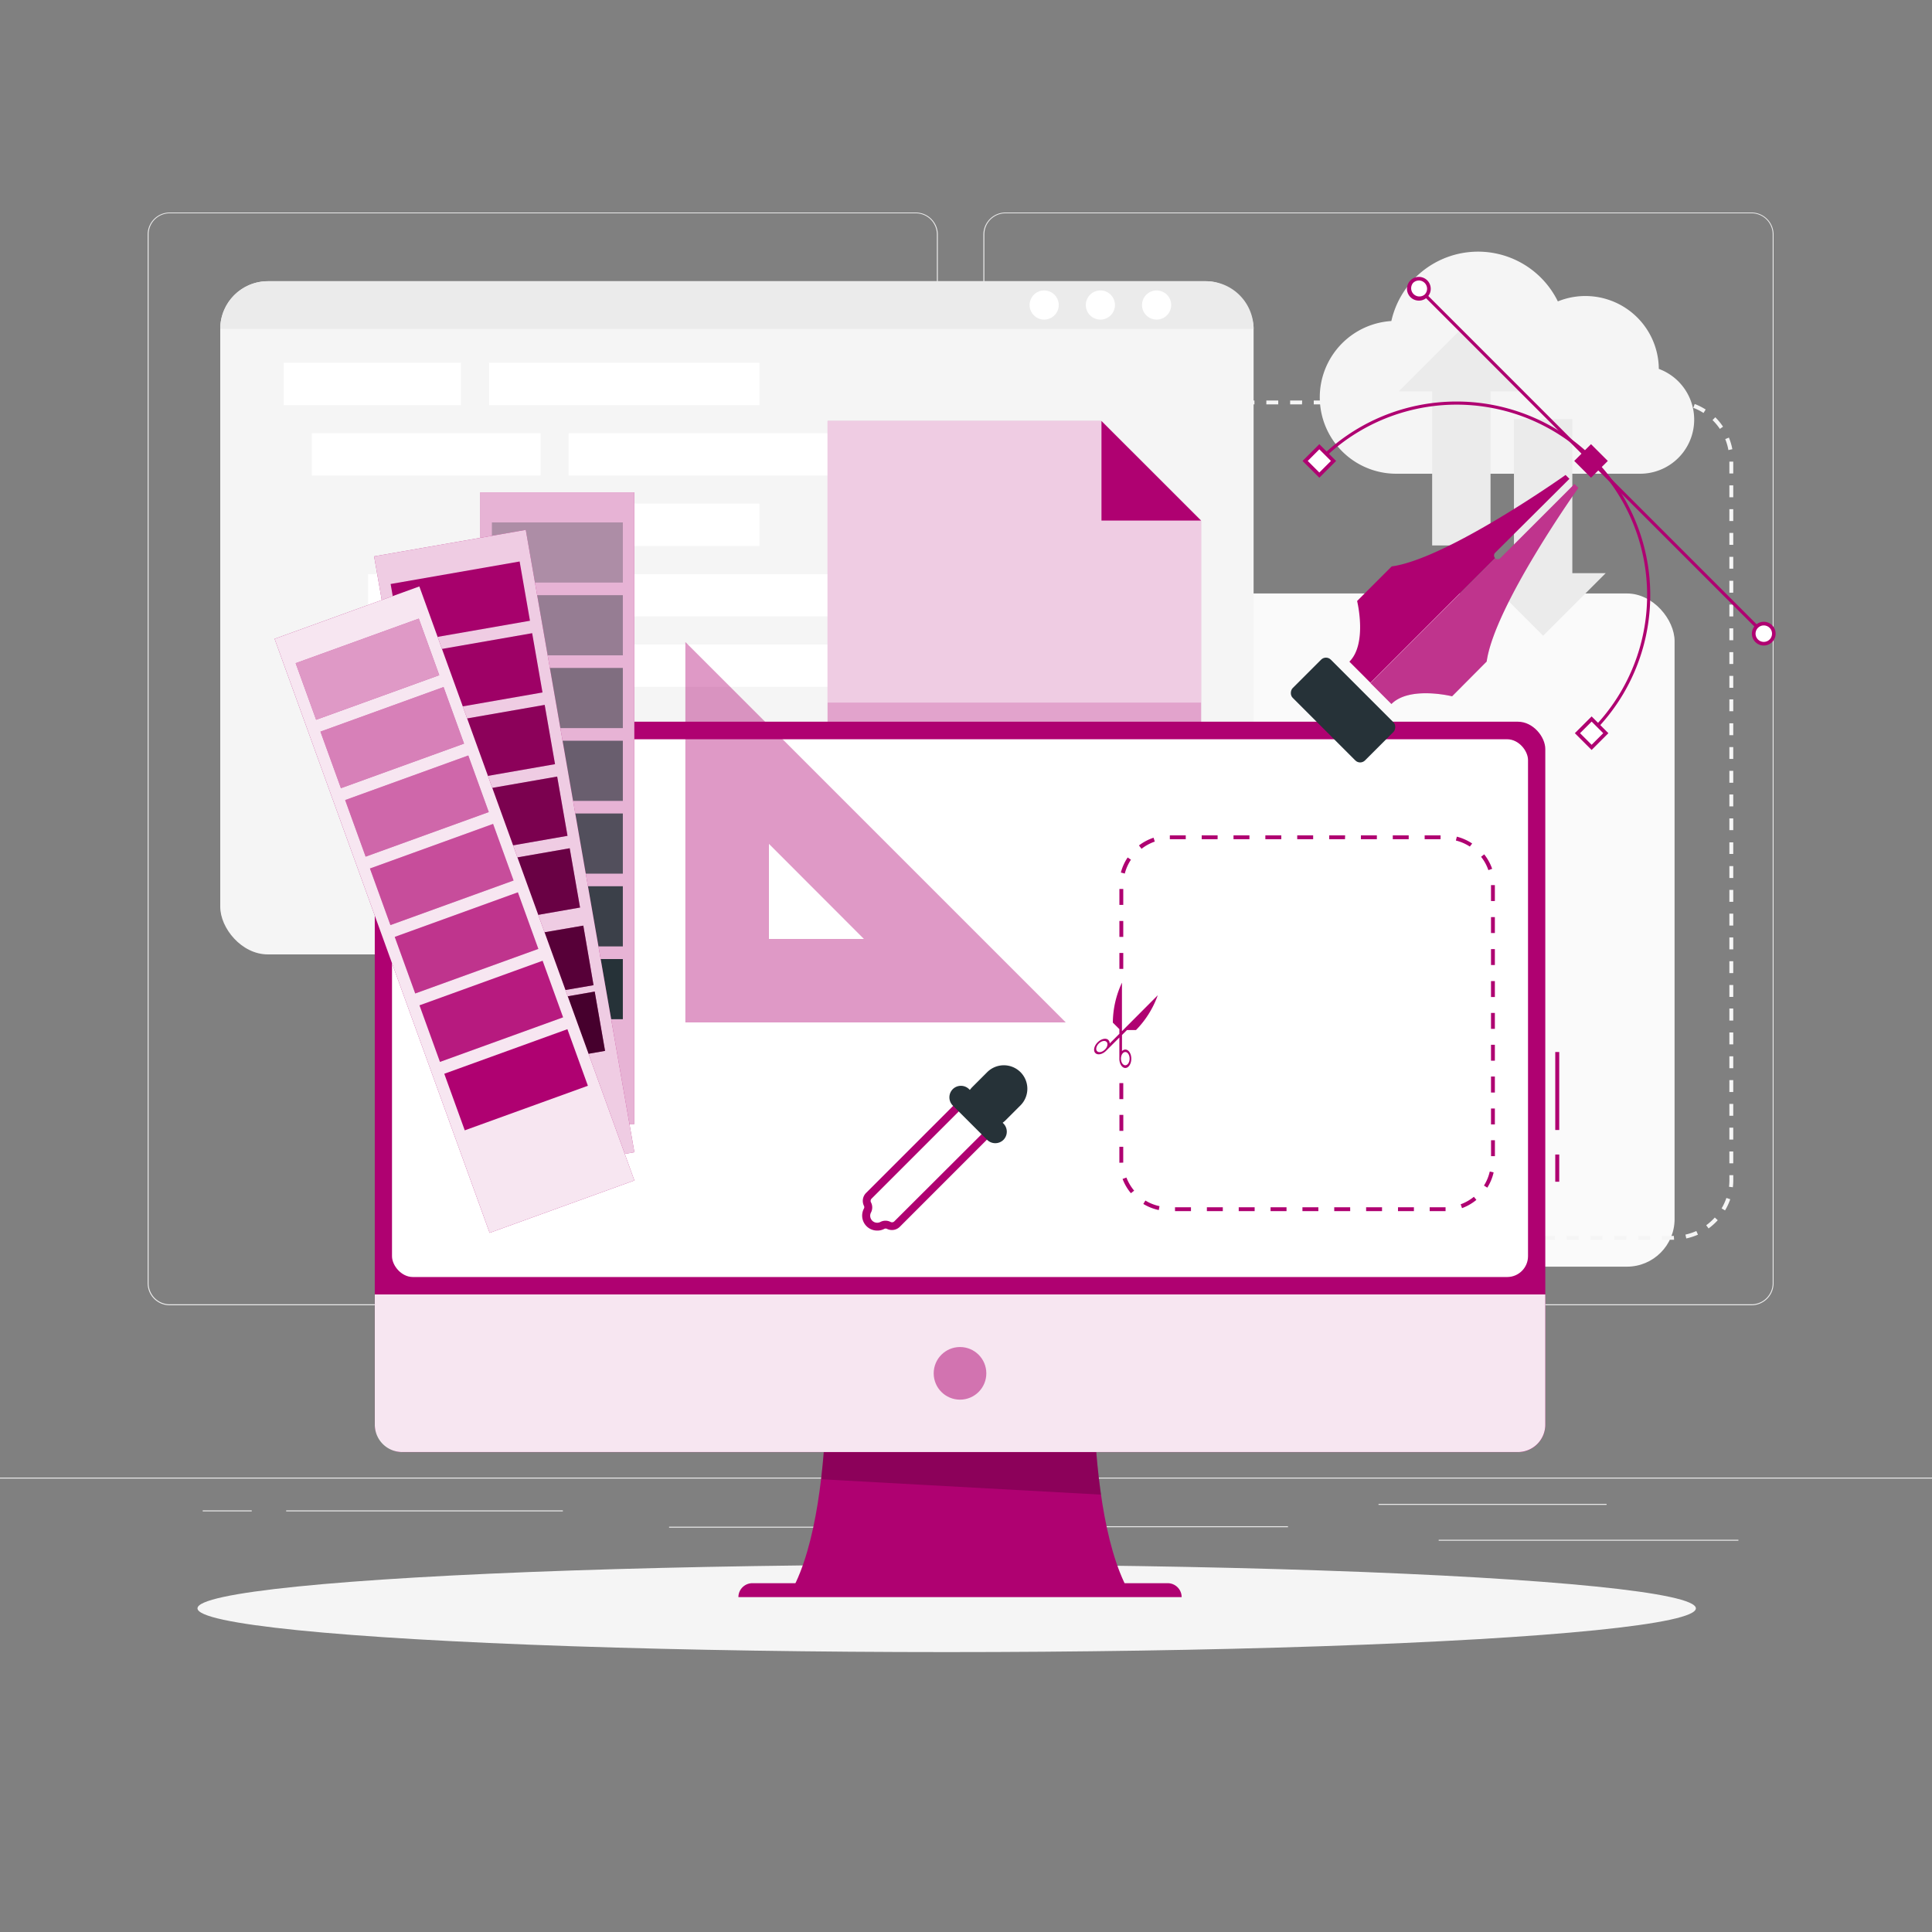 <svg xmlns="http://www.w3.org/2000/svg" viewBox="0 0 500 500"><rect x="0" y="0" width="500" height="500" fill="#808080" stroke="none"/><g id="freepik--background-complete--inject-25"><rect y="382.4" width="500" height="0.25" style="fill:#ebebeb"></rect><rect x="372.33" y="398.49" width="77.57" height="0.25" style="fill:#ebebeb"></rect><rect x="278" y="394.99" width="55.33" height="0.25" style="fill:#ebebeb"></rect><rect x="356.76" y="389.21" width="59.02" height="0.25" style="fill:#ebebeb"></rect><rect x="52.46" y="390.89" width="12.69" height="0.25" style="fill:#ebebeb"></rect><rect x="74.06" y="390.89" width="71.61" height="0.25" style="fill:#ebebeb"></rect><rect x="173.16" y="395.11" width="46.84" height="0.25" style="fill:#ebebeb"></rect><path d="M237,337.8H43.91a5.71,5.71,0,0,1-5.7-5.71V60.66A5.71,5.71,0,0,1,43.91,55H237a5.71,5.71,0,0,1,5.71,5.71V332.09A5.71,5.71,0,0,1,237,337.8ZM43.91,55.2a5.46,5.46,0,0,0-5.45,5.46V332.09a5.46,5.46,0,0,0,5.45,5.46H237a5.47,5.47,0,0,0,5.46-5.46V60.66A5.47,5.47,0,0,0,237,55.2Z" style="fill:#ebebeb"></path><path d="M453.31,337.8H260.21a5.72,5.72,0,0,1-5.71-5.71V60.66A5.72,5.72,0,0,1,260.21,55h193.1A5.71,5.71,0,0,1,459,60.66V332.09A5.71,5.71,0,0,1,453.31,337.8ZM260.21,55.2a5.47,5.47,0,0,0-5.46,5.46V332.09a5.47,5.47,0,0,0,5.46,5.46h193.1a5.47,5.47,0,0,0,5.46-5.46V60.66a5.47,5.47,0,0,0-5.46-5.46Z" style="fill:#ebebeb"></path><rect x="165.95" y="153.59" width="267.43" height="174.22" rx="12.32" style="fill:#fafafa"></rect><path d="M433.25,320.85h-3.14v-1h3.08Zm-6.22,0H424v-1H427Zm-6.15,0H417.8v-1h3.08Zm-6.16,0h-3.08v-1h3.08Zm-6.16,0h-3.07v-1h3.07Zm-6.15,0h-3.08v-1h3.08Zm-6.16,0h-3.07v-1h3.07Zm-6.15,0H387v-1h3.08Zm-6.16,0h-3.07v-1h3.07Zm-6.15,0h-3.08v-1h3.08Zm-6.16,0h-3.07v-1h3.07Zm-6.15,0H362.4v-1h3.08Zm-6.16,0h-3.07v-1h3.07Zm-6.15,0h-3.08v-1h3.08Zm-6.16,0h-3.07v-1H347Zm-6.15,0h-3.08v-1h3.08Zm-6.16,0h-3.07v-1h3.07Zm-6.15,0h-3.08v-1h3.08Zm-6.16,0h-3.07v-1h3.07Zm-6.15,0h-3.08v-1h3.08Zm-6.16,0H307v-1h3.07Zm-6.15,0h-3.08v-1h3.08Zm-6.16,0h-3.08v-1h3.08Zm-6.15,0h-3.08v-1h3.08Zm-6.16,0h-3.08v-1h3.08Zm-6.15,0h-3.08v-1h3.08Zm-6.16,0h-3.08v-1h3.08Zm-6.15,0h-3.08v-1H267Zm-6.16,0h-3.08v-1h3.08Zm-6.15,0h-3.08v-1h3.08Zm-6.16,0h-3.08v-1h3.08Zm-6.15,0H239.3v-1h3.08Zm-6.16,0h-3.08v-1h3.08Zm-6.15,0H227v-1h3.08Zm-6.16,0h-3.08v-1h3.08Zm-6.15,0h-3.08v-1h3.08Zm-6.16,0h-3.08v-1h3.08Zm-6.15,0h-3.08v-1h3.08Zm-6.16,0h-3.08v-1h3.08Zm-6.15,0h-3.08v-1h3.08Zm-6.16,0H183.9v-1H187Zm-6.16,0h-3.07v-1h3.07Zm-6.15,0h-3.08v-1h3.08Zm-6.16,0h-3.07v-1h3.07Zm-6.15,0h-3.08v-1h3.08Zm-6.16,0h-3.07v-1h3.07Zm-6.15,0h-.79a15.63,15.63,0,0,1-2.36-.18l.16-1a14.82,14.82,0,0,0,2.2.17h.79Zm286.36-.34-.22-1a14.76,14.76,0,0,0,2.82-.92l.42.94A16.17,16.17,0,0,1,436.41,320.51Zm-292.58-.66a15.42,15.42,0,0,1-2.84-1.43l.56-.87a14,14,0,0,0,2.65,1.34Zm298.35-1.93-.61-.83a14.42,14.42,0,0,0,2.22-2l.76.7A15.83,15.83,0,0,1,442.18,317.92Zm-303.67-1.48a15.36,15.36,0,0,1-2-2.45l.85-.57a14.28,14.28,0,0,0,1.9,2.28Zm307.93-3.19-.89-.52a14.67,14.67,0,0,0,1.24-2.7l1,.33A15.1,15.1,0,0,1,446.44,313.25ZM135,311.19a15,15,0,0,1-.87-3.06l1-.18a13.46,13.46,0,0,0,.82,2.85Zm313.47-3.93-1-.12a15.43,15.43,0,0,0,.1-1.67v-1.34h1v1.34A15.22,15.22,0,0,1,448.46,307.26ZM134.91,305h-1V301.9h1Zm313.65-3.93h-1V298h1Zm-313.65-2.23h-1v-3.07h1Zm313.65-3.92h-1v-3.08h1Zm-313.65-2.23h-1v-3.08h1Zm313.65-3.93h-1v-3.07h1Zm-313.65-2.23h-1v-3.07h1Zm313.65-3.92h-1v-3.08h1Zm-313.65-2.23h-1v-3.08h1Zm313.65-3.93h-1v-3.08h1ZM134.91,274.2h-1v-3.07h1Zm313.65-3.92h-1V267.2h1Zm-313.65-2.23h-1V265h1Zm313.65-3.93h-1V261h1Zm-313.65-2.23h-1v-3.07h1ZM448.56,258h-1v-3.08h1Zm-313.65-2.23h-1v-3.08h1Zm313.65-3.93h-1v-3.08h1Zm-313.65-2.23h-1v-3.07h1Zm313.65-3.92h-1v-3.08h1Zm-313.65-2.23h-1v-3.08h1Zm313.65-3.93h-1v-3.08h1Zm-313.65-2.23h-1V234.2h1Zm313.65-3.92h-1v-3.08h1Zm-313.65-2.23h-1V228h1Zm313.65-3.93h-1v-3.08h1ZM134.91,225h-1v-3.08h1ZM448.56,221h-1V218h1Zm-313.65-2.23h-1v-3.08h1Zm313.65-3.93h-1V211.8h1Zm-313.65-2.23h-1v-3.08h1Zm313.65-3.92h-1v-3.08h1ZM134.91,206.5h-1v-3.08h1Zm313.65-3.93h-1v-3.08h1Zm-313.65-2.23h-1v-3.08h1Zm313.65-3.93h-1v-3.07h1Zm-313.65-2.22h-1v-3.08h1Zm313.65-3.93h-1v-3.08h1ZM134.91,188h-1V185h1Zm313.65-3.93h-1V181h1Zm-313.65-2.22h-1V178.8h1ZM448.56,178h-1v-3.08h1Zm-313.65-2.23h-1v-3.08h1Zm313.65-3.93h-1v-3.07h1Zm-313.65-2.22h-1v-3.08h1Zm313.65-3.93h-1v-3.08h1Zm-313.65-2.23h-1v-3.08h1Zm313.65-3.93h-1v-3.07h1Zm-313.65-2.22h-1v-3.08h1Zm313.65-3.93h-1v-3.08h1ZM134.91,151.1h-1V148h1Zm313.65-3.93h-1V144.1h1ZM134.91,145h-1v-3.08h1ZM448.56,141h-1v-3.08h1Zm-313.65-2.23h-1v-3.08h1Zm313.65-3.93h-1v-3.07h1Zm-313.65-2.22h-1v-3.08h1Zm313.65-3.93h-1v-3.08h1Zm-313.65-2.23h-1V123.4h1Zm313.65-3.93h-1v-3.07h1Zm-313.65-2.22h-1V119a15.91,15.91,0,0,1,.11-1.83l1,.12a16.34,16.34,0,0,0-.1,1.71Zm312.4-3.83a14,14,0,0,0-.82-2.84l.95-.39a15.45,15.45,0,0,1,.89,3Zm-311.64-2.08-1-.33a15.34,15.34,0,0,1,1.33-2.88l.88.52A14.89,14.89,0,0,0,135.67,114.42ZM445.1,111a14.28,14.28,0,0,0-1.9-2.28l.72-.73a15.29,15.29,0,0,1,2,2.44Zm-306.42-1.69-.76-.69a15.36,15.36,0,0,1,2.37-2.12l.61.84A14.35,14.35,0,0,0,138.68,109.35Zm302.19-2.43a13.15,13.15,0,0,0-2.65-1.33l.37-1a16.07,16.07,0,0,1,2.84,1.43Zm-297.4-1-.42-.94a15.25,15.25,0,0,1,3-1l.21,1A14,14,0,0,0,143.47,105.9Zm291.89-1.07a14.41,14.41,0,0,0-2.17-.16h-.82v-1h.82a15,15,0,0,1,2.32.18Zm-6.07-.16h-3.08v-1h3.08Zm-6.16,0h-3.07v-1h3.07Zm-6.15,0H413.9v-1H417Zm-6.16,0h-3.07v-1h3.07Zm-6.15,0h-3.08v-1h3.08Zm-6.16,0h-3.07v-1h3.07Zm-6.15,0h-3.08v-1h3.08Zm-6.16,0h-3.07v-1h3.07Zm-6.15,0H377v-1h3.08Zm-6.16,0h-3.07v-1h3.07Zm-6.15,0h-3.08v-1h3.08Zm-6.16,0h-3.07v-1h3.07Zm-6.15,0h-3.08v-1h3.08Zm-6.16,0H346.2v-1h3.07Zm-6.15,0H340v-1h3.08Zm-6.16,0h-3.07v-1H337Zm-6.15,0h-3.08v-1h3.08Zm-6.16,0h-3.08v-1h3.08Zm-6.15,0h-3.08v-1h3.08Zm-6.16,0h-3.08v-1h3.08Zm-6.15,0h-3.08v-1h3.08Zm-6.16,0H297v-1H300Zm-6.15,0H290.8v-1h3.08Zm-6.16,0h-3.08v-1h3.08Zm-6.15,0h-3.08v-1h3.08Zm-6.16,0h-3.08v-1h3.08Zm-6.15,0h-3.08v-1h3.08Zm-6.16,0H260v-1h3.08Zm-6.15,0h-3.08v-1H257Zm-6.16,0h-3.08v-1h3.08Zm-6.15,0h-3.08v-1h3.08Zm-6.16,0H235.4v-1h3.08Zm-6.15,0h-3.08v-1h3.08Zm-6.16,0h-3.08v-1h3.08Zm-6.15,0h-3.08v-1H220Zm-6.16,0h-3.08v-1h3.08Zm-6.16,0h-3.07v-1h3.07Zm-6.15,0h-3.08v-1h3.08Zm-6.16,0h-3.07v-1h3.07Zm-6.15,0h-3.08v-1h3.08Zm-6.16,0H180v-1h3.07Zm-6.15,0h-3.08v-1h3.08Zm-6.16,0H167.7v-1h3.07Zm-6.15,0h-3.08v-1h3.08Zm-6.16,0h-3.07v-1h3.07Zm-6.15,0h-3.05l0-1h3.08Z" style="fill:#f5f5f5"></path><rect x="57" y="72.78" width="267.43" height="174.22" rx="12.32" style="fill:#f5f5f5"></rect><path d="M312.11,72.78H69.32A12.35,12.35,0,0,0,57,85.1H324.43A12.35,12.35,0,0,0,312.11,72.78Z" style="fill:#ebebeb"></path><rect x="73.43" y="93.89" width="45.87" height="10.95" style="fill:#fff"></rect><rect x="126.57" y="93.89" width="69.96" height="10.95" style="fill:#fff"></rect><rect x="80.71" y="112.11" width="59.18" height="10.95" style="fill:#fff"></rect><rect x="147.16" y="112.11" width="90.27" height="10.95" style="fill:#fff"></rect><rect x="126.57" y="130.34" width="69.96" height="10.95" style="fill:#fff"></rect><rect x="95.26" y="148.57" width="59.18" height="10.95" style="fill:#fff"></rect><rect x="161.72" y="148.57" width="90.27" height="10.95" style="fill:#fff"></rect><rect x="102.54" y="221.49" width="45.87" height="10.95" style="fill:#fff"></rect><rect x="155.68" y="221.49" width="69.96" height="10.95" style="fill:#fff"></rect><rect x="109.81" y="203.26" width="59.18" height="10.95" style="fill:#fff"></rect><rect x="176.27" y="203.26" width="90.27" height="10.95" style="fill:#fff"></rect><rect x="95.26" y="166.8" width="31.31" height="10.95" style="fill:#fff"></rect><rect x="133.85" y="166.8" width="90.27" height="10.95" style="fill:#fff"></rect><path d="M303.1,78.94a3.77,3.77,0,1,1-3.77-3.77A3.76,3.76,0,0,1,303.1,78.94Z" style="fill:#fff"></path><path d="M288.55,78.94a3.77,3.77,0,1,1-3.77-3.77A3.76,3.76,0,0,1,288.55,78.94Z" style="fill:#fff"></path><circle cx="270.23" cy="78.94" r="3.77" style="fill:#fff"></circle><path d="M429.3,95.51A19,19,0,0,0,403.17,78a23,23,0,0,0-43.09,5.08,19.78,19.78,0,0,0,1.29,39.52h62.94a14,14,0,0,0,5-27.13Z" style="fill:#f5f5f5"></path><polygon points="394.38 101.28 378.19 85.1 362.01 101.28 370.64 101.28 370.64 141.16 385.75 141.16 385.75 101.28 394.38 101.28" style="fill:#ebebeb"></polygon><polygon points="383.18 148.34 399.36 164.53 415.55 148.34 406.92 148.34 406.92 108.46 391.81 108.46 391.81 148.34 383.18 148.34" style="fill:#ebebeb"></polygon></g><g id="freepik--Shadow--inject-25"><ellipse id="freepik--path--inject-25" cx="245" cy="416.24" rx="193.89" ry="11.32" style="fill:#f5f5f5"></ellipse></g><g id="freepik--Device--inject-25"><polygon points="310.82 134.72 310.82 243.81 214.19 243.81 214.19 108.97 285.06 108.97 310.82 134.72" style="fill:#AF0171"></polygon><polygon points="310.82 134.72 310.82 243.81 214.19 243.81 214.19 108.97 285.06 108.97 310.82 134.72" style="fill:#fff;opacity:0.8"></polygon><rect x="214.19" y="181.83" width="96.63" height="6.59" style="fill:#AF0171;opacity:0.2"></rect><polygon points="310.82 134.72 285.06 134.72 285.06 108.97 310.82 134.72" style="fill:#AF0171"></polygon><path d="M283.57,330.49H213.34s4.41,57.83-8.51,81.27h87.24C279.16,388.32,283.57,330.49,283.57,330.49Z" style="fill:#AF0171"></path><path d="M284.94,386.81c-3.71-25.71-1.37-56.32-1.37-56.32H213.34s2.1,27.56-.85,52.34Z" style="opacity:0.2"></path><path d="M302.21,409.73H194.7a3.61,3.61,0,0,0-3.6,3.6H305.81A3.61,3.61,0,0,0,302.21,409.73Z" style="fill:#AF0171"></path><rect x="402.5" y="298.79" width="1.03" height="7.04" style="fill:#AF0171"></rect><rect x="402.5" y="272.26" width="1.03" height="20.18" style="fill:#AF0171"></rect><rect x="96.99" y="186.78" width="302.93" height="189.03" rx="7.07" style="fill:#AF0171"></rect><rect x="101.45" y="191.32" width="294" height="139.17" rx="5.39" style="fill:#fff"></rect><path d="M97,335v33.72a7.09,7.09,0,0,0,7.07,7.07H392.85a7.09,7.09,0,0,0,7.07-7.07V335Z" style="fill:#fff;opacity:0.9"></path><circle cx="248.45" cy="355.42" r="6.81" style="fill:#AF0171;opacity:0.5"></circle><path d="M177.37,166.15V264.6h98.45ZM199,218.39,223.58,243H199Z" style="fill:#AF0171;opacity:0.4"></path><path d="M290.19,280.3v20.26a12.4,12.4,0,0,0,12.36,12.37H374a12.41,12.41,0,0,0,12.37-12.37V229.12A12.4,12.4,0,0,0,374,216.76H302.55a12.39,12.39,0,0,0-12.36,12.36v22.21" style="fill:#fff"></path><path d="M374,313.44h-4v-1h4.11l0,1Zm-8.08,0h-4.12v-1h4.12Zm-8.25,0h-4.12v-1h4.12Zm-8.24,0H345.3v-1h4.12Zm-8.24,0h-4.12v-1h4.12Zm-8.24,0h-4.13v-1h4.13Zm-8.25,0h-4.12v-1h4.12Zm-8.24,0h-4.12v-1h4.12Zm-8.24,0h-4.13v-1h4.13Zm-8.33-.28a12.8,12.8,0,0,1-4-1.58l.54-.88a11.53,11.53,0,0,0,3.65,1.45Zm78.48-.49-.35-1a12,12,0,0,0,3.42-1.94l.65.8A12.79,12.79,0,0,1,378.36,312.67Zm-85.69-3.87a12.82,12.82,0,0,1-2.16-3.69l1-.36a12,12,0,0,0,2,3.39Zm92.24-1.43-.87-.55a11.67,11.67,0,0,0,1.5-3.63l1,.23A12.67,12.67,0,0,1,384.91,307.37Zm-95.23-6.45c0-.12,0-.24,0-.36v-3.77h1v4.1Zm97.19-1.71h-1v-4.12h1Zm-96.17-6.55h-1v-4.12h1ZM386.87,291h-1v-4.12h1Zm-96.17-6.55h-1V280.3h1Zm96.17-1.7h-1V278.6h1Zm0-8.24h-1v-4.12h1Zm0-8.24h-1v-4.12h1Zm0-8.24h-1v-4.13h1Zm-96.17-7.28h-1v-4.13h1Zm96.17-1h-1v-4.12h1Zm-96.17-7.28h-1v-4.12h1Zm96.17-1h-1v-4.12h1Zm-96.17-7.28h-1v-4.12h1Zm96.17-1h-1v-4.13h1Zm-95.79-7.12-1-.26a12.59,12.59,0,0,1,1.76-3.9l.85.58A11.66,11.66,0,0,0,291.08,226.15Zm94.11-.88a11.5,11.5,0,0,0-1.89-3.45l.81-.64a12.86,12.86,0,0,1,2.06,3.75Zm-89.8-5.57-.63-.82a13,13,0,0,1,3.78-2l.32,1A12.06,12.06,0,0,0,295.39,219.7Zm85-.53a11.7,11.7,0,0,0-3.61-1.56l.25-1A12.87,12.87,0,0,1,381,218.3Zm-7.58-1.9H368.7v-1h4.12Zm-8.24,0h-4.12v-1h4.12Zm-8.24,0h-4.13v-1h4.13Zm-8.25,0H344v-1h4.12Zm-8.24,0h-4.12v-1h4.12Zm-8.24,0h-4.13v-1h4.13Zm-8.25,0h-4.12v-1h4.12Zm-8.24,0H311v-1h4.12Zm-8.24,0h-4.12v-1h4.12Z" style="fill:#AF0171"></path><path d="M290.36,266.87V254.31A24.85,24.85,0,0,0,288,264.65l1.69,1.69v1.21l-2.51,2.51a1.22,1.22,0,0,0-.33-.9c-.6-.61-1.85-.34-2.78.59s-1.2,2.17-.59,2.78,1.85.34,2.78-.59h0l3.43-3.43V274h0c0,1.32.69,2.39,1.54,2.39s1.55-1.07,1.55-2.39-.69-2.38-1.55-2.38a1.19,1.19,0,0,0-.86.41v-4.17l1.29-1.29H294a24.77,24.77,0,0,0,5.63-9Zm-4.42,4.76c-.66.67-1.56.86-2,.43s-.24-1.33.43-2,1.56-.86,2-.43S286.62,271,285.94,271.63Zm5.28.63c.62,0,1.12.76,1.12,1.71s-.5,1.72-1.12,1.72-1.11-.77-1.11-1.72S290.61,272.26,291.22,272.26Z" style="fill:#AF0171"></path><path d="M251.63,289.93h0a6.11,6.11,0,0,1,0-8.6l3.86-3.86a6.1,6.1,0,0,1,8.61,0h0a6.09,6.09,0,0,1,0,8.6l-3.86,3.86A6.1,6.1,0,0,1,251.63,289.93Z" style="fill:#263238"></path><path d="M232.11,316.75l23.68-23.68-7.29-7.29-23.68,23.68a1.87,1.87,0,0,0-.36,2.15h0a1.79,1.79,0,0,1,0,1.64,2.83,2.83,0,0,0,.48,3.36,2.86,2.86,0,0,0,3.37.49,1.79,1.79,0,0,1,1.64,0h0A1.86,1.86,0,0,0,232.11,316.75Z" style="fill:#fff"></path><path d="M227,318.47a3.87,3.87,0,0,1-3.41-5.71.74.74,0,0,0,0-.69,2.91,2.91,0,0,1,.55-3.34l23.68-23.68a1,1,0,0,1,1.46,0l7.28,7.29a1,1,0,0,1,0,1.46l-23.68,23.68h0a2.89,2.89,0,0,1-3.33.55.77.77,0,0,0-.69,0A3.79,3.79,0,0,1,227,318.47Zm21.53-31.23-22.95,22.95a.82.82,0,0,0-.16,1,2.82,2.82,0,0,1,0,2.59,1.81,1.81,0,0,0,2.45,2.45,2.82,2.82,0,0,1,2.59,0,.84.84,0,0,0,1-.16h0l23-22.95Z" style="fill:#AF0171"></path><path d="M246.57,281.88h0a3,3,0,0,1,4.23,0l8.89,8.89a3,3,0,0,1,0,4.22h0a3,3,0,0,1-4.22,0l-8.9-8.89A3,3,0,0,1,246.57,281.88Z" style="fill:#263238"></path></g><g id="freepik--pen-tool--inject-25"><rect x="334.35" y="176.78" width="26.47" height="13.96" rx="1.77" transform="translate(231.74 -191.96) rotate(45)" style="fill:#263238"></rect><path d="M386.92,144.43l-32.26,32.26-5.44-5.45c4.71-4.71,2-15.7,2-15.7l8.95-8.95c14.48-2,45-23.67,45-23.67l1,1L387,143A1,1,0,0,0,386.92,144.43Z" style="fill:#AF0171"></path><path d="M384.75,171.2l-8.95,9s-11-2.74-15.7,2l-5.44-5.44,32.26-32.26a1,1,0,0,0,1.43-.11l19.12-19.12,1,1S386.78,156.73,384.75,171.2Z" style="fill:#AF0171"></path><path d="M384.75,171.2l-8.95,9s-11-2.74-15.7,2l-5.44-5.44,32.26-32.26a1,1,0,0,0,1.43-.11l19.12-19.12,1,1S386.78,156.73,384.75,171.2Z" style="fill:#fff;opacity:0.2"></path><path d="M412,189.89l-.58-.58a49.31,49.31,0,1,0-69.73-69.73l-.58-.58A50.13,50.13,0,1,1,412,189.89Z" style="fill:#AF0171"></path><rect x="411.34" y="56.28" width="0.82" height="126.01" transform="translate(36.25 326.09) rotate(-45)" style="fill:#AF0171"></rect><rect x="409.15" y="116.69" width="5.2" height="5.2" transform="translate(204.95 -256.22) rotate(45)" style="fill:#AF0171"></rect><path d="M411.75,123.63l-4.34-4.34,4.34-4.34,4.35,4.34Zm-3-4.34,3,3,3-3-3-3Z" style="fill:#AF0171"></path><rect x="338.84" y="116.69" width="5.2" height="5.2" transform="translate(184.35 -206.5) rotate(45)" style="fill:#fff"></rect><path d="M341.44,123.63l-4.34-4.34,4.34-4.34,4.34,4.34Zm-3-4.34,3,3,3-3-3-3Z" style="fill:#AF0171"></path><rect x="409.31" y="187.15" width="5.2" height="5.2" transform="translate(254.82 -235.69) rotate(45)" style="fill:#fff"></rect><path d="M411.91,194.09l-4.34-4.34,4.34-4.34,4.34,4.34Zm-3-4.34,3,3,3-3-3-3Z" style="fill:#AF0171"></path><path d="M458.3,165.83a2.6,2.6,0,1,1,0-3.68A2.61,2.61,0,0,1,458.3,165.83Z" style="fill:#fff"></path><path d="M456.46,167.06a3.07,3.07,0,1,1,2.17-.9A3.05,3.05,0,0,1,456.46,167.06Zm0-5.2a2.13,2.13,0,1,0,1.51.62A2.15,2.15,0,0,0,456.46,161.86Z" style="fill:#AF0171"></path><path d="M369,76.57a2.6,2.6,0,1,1,0-3.67A2.6,2.6,0,0,1,369,76.57Z" style="fill:#fff"></path><path d="M367.2,77.8a3.07,3.07,0,1,1,3.07-3.07,3,3,0,0,1-.9,2.17h0A3,3,0,0,1,367.2,77.8Zm0-5.2a2.1,2.1,0,0,0-1.5.63,2.13,2.13,0,0,0,3,3h0a2.13,2.13,0,0,0,.63-1.51,2.15,2.15,0,0,0-2.14-2.13Z" style="fill:#AF0171"></path></g><g id="freepik--color-palette--inject-25"><rect x="124.32" y="127.41" width="39.84" height="163.49" style="fill:#AF0171"></rect><rect x="124.32" y="127.41" width="39.84" height="163.49" style="fill:#fff;opacity:0.7"></rect><rect x="127.3" y="135.2" width="33.89" height="15.57" style="fill:#263238;opacity:0.3"></rect><rect x="127.3" y="154.03" width="33.89" height="15.57" style="fill:#263238;opacity:0.417"></rect><rect x="127.3" y="172.86" width="33.89" height="15.57" style="fill:#263238;opacity:0.533"></rect><rect x="127.3" y="191.7" width="33.89" height="15.57" style="fill:#263238;opacity:0.65"></rect><rect x="127.3" y="210.53" width="33.89" height="15.57" style="fill:#263238;opacity:0.767"></rect><rect x="127.3" y="229.36" width="33.89" height="15.57" style="fill:#263238;opacity:0.883"></rect><rect x="127.3" y="248.2" width="33.89" height="15.57" style="fill:#263238"></rect><rect x="110.57" y="139.35" width="39.84" height="163.49" transform="translate(-36.06 25.72) rotate(-9.9)" style="fill:#AF0171"></rect><rect x="110.57" y="139.35" width="39.84" height="163.49" transform="translate(-36.06 25.72) rotate(-9.9)" style="fill:#fff;opacity:0.8"></rect><rect x="102.17" y="148.12" width="33.89" height="15.57" transform="translate(-25.02 22.79) rotate(-9.9)" style="fill:#AF0171"></rect><rect x="105.41" y="166.68" width="33.89" height="15.57" transform="translate(-28.16 23.62) rotate(-9.9)" style="fill:#AF0171"></rect><rect x="108.65" y="185.23" width="33.89" height="15.57" transform="translate(-31.3 24.46) rotate(-9.9)" style="fill:#AF0171"></rect><rect x="111.88" y="203.78" width="33.89" height="15.57" transform="translate(-34.44 25.29) rotate(-9.9)" style="fill:#AF0171"></rect><rect x="115.12" y="222.34" width="33.89" height="15.57" transform="translate(-37.58 26.12) rotate(-9.9)" style="fill:#AF0171"></rect><rect x="118.36" y="240.89" width="33.89" height="15.57" transform="matrix(0.99, -0.17, 0.17, 0.99, -40.72, 26.95)" style="fill:#AF0171"></rect><rect x="121.59" y="259.44" width="33.89" height="15.57" transform="translate(-43.86 27.78) rotate(-9.9)" style="fill:#AF0171"></rect><rect x="102.17" y="148.12" width="33.89" height="15.57" transform="translate(-25.02 22.79) rotate(-9.9)" style="opacity:0.05"></rect><rect x="105.41" y="166.68" width="33.89" height="15.57" transform="translate(-28.16 23.62) rotate(-9.9)" style="opacity:0.1"></rect><rect x="108.65" y="185.23" width="33.89" height="15.57" transform="translate(-31.3 24.46) rotate(-9.9)" style="opacity:0.2"></rect><rect x="111.88" y="203.78" width="33.89" height="15.57" transform="translate(-34.44 25.29) rotate(-9.9)" style="opacity:0.3"></rect><rect x="115.12" y="222.34" width="33.89" height="15.57" transform="translate(-37.58 26.12) rotate(-9.9)" style="opacity:0.4"></rect><rect x="118.36" y="240.89" width="33.89" height="15.57" transform="matrix(0.99, -0.17, 0.17, 0.99, -40.72, 26.95)" style="opacity:0.5"></rect><rect x="121.59" y="259.44" width="33.89" height="15.57" transform="translate(-43.86 27.78) rotate(-9.9)" style="opacity:0.6"></rect><rect x="97.69" y="153.68" width="39.84" height="163.49" transform="translate(-73.1 54.08) rotate(-19.9)" style="fill:#AF0171"></rect><rect x="97.69" y="153.68" width="39.84" height="163.49" transform="translate(-73.1 54.08) rotate(-19.9)" style="fill:#fff;opacity:0.9"></rect><rect x="78.15" y="165.41" width="33.89" height="15.57" transform="translate(-53.27 42.7) rotate(-19.9)" style="fill:#AF0171"></rect><rect x="84.56" y="183.12" width="33.89" height="15.57" transform="translate(-58.91 45.94) rotate(-19.9)" style="fill:#AF0171"></rect><rect x="90.96" y="200.83" width="33.89" height="15.57" transform="translate(-64.56 49.18) rotate(-19.9)" style="fill:#AF0171"></rect><rect x="97.37" y="218.54" width="33.89" height="15.57" transform="translate(-70.2 52.42) rotate(-19.9)" style="fill:#AF0171"></rect><rect x="103.78" y="236.25" width="33.89" height="15.57" transform="translate(-75.84 55.65) rotate(-19.9)" style="fill:#AF0171"></rect><rect x="110.19" y="253.96" width="33.89" height="15.57" transform="translate(-81.49 58.89) rotate(-19.9)" style="fill:#AF0171"></rect><rect x="116.6" y="271.67" width="33.89" height="15.57" transform="translate(-87.13 62.13) rotate(-19.9)" style="fill:#AF0171"></rect><rect x="78.15" y="165.41" width="33.89" height="15.57" transform="translate(-53.27 42.7) rotate(-19.9)" style="fill:#fff;opacity:0.6"></rect><rect x="84.56" y="183.12" width="33.89" height="15.57" transform="translate(-58.91 45.94) rotate(-19.9)" style="fill:#fff;opacity:0.5"></rect><rect x="90.96" y="200.83" width="33.89" height="15.57" transform="translate(-64.56 49.18) rotate(-19.9)" style="fill:#fff;opacity:0.4"></rect><rect x="97.37" y="218.54" width="33.89" height="15.57" transform="translate(-70.2 52.42) rotate(-19.9)" style="fill:#fff;opacity:0.3"></rect><rect x="103.78" y="236.25" width="33.89" height="15.57" transform="translate(-75.84 55.65) rotate(-19.9)" style="fill:#fff;opacity:0.2"></rect><rect x="110.19" y="253.96" width="33.89" height="15.57" transform="translate(-81.49 58.89) rotate(-19.9)" style="fill:#fff;opacity:0.1"></rect></g></svg>